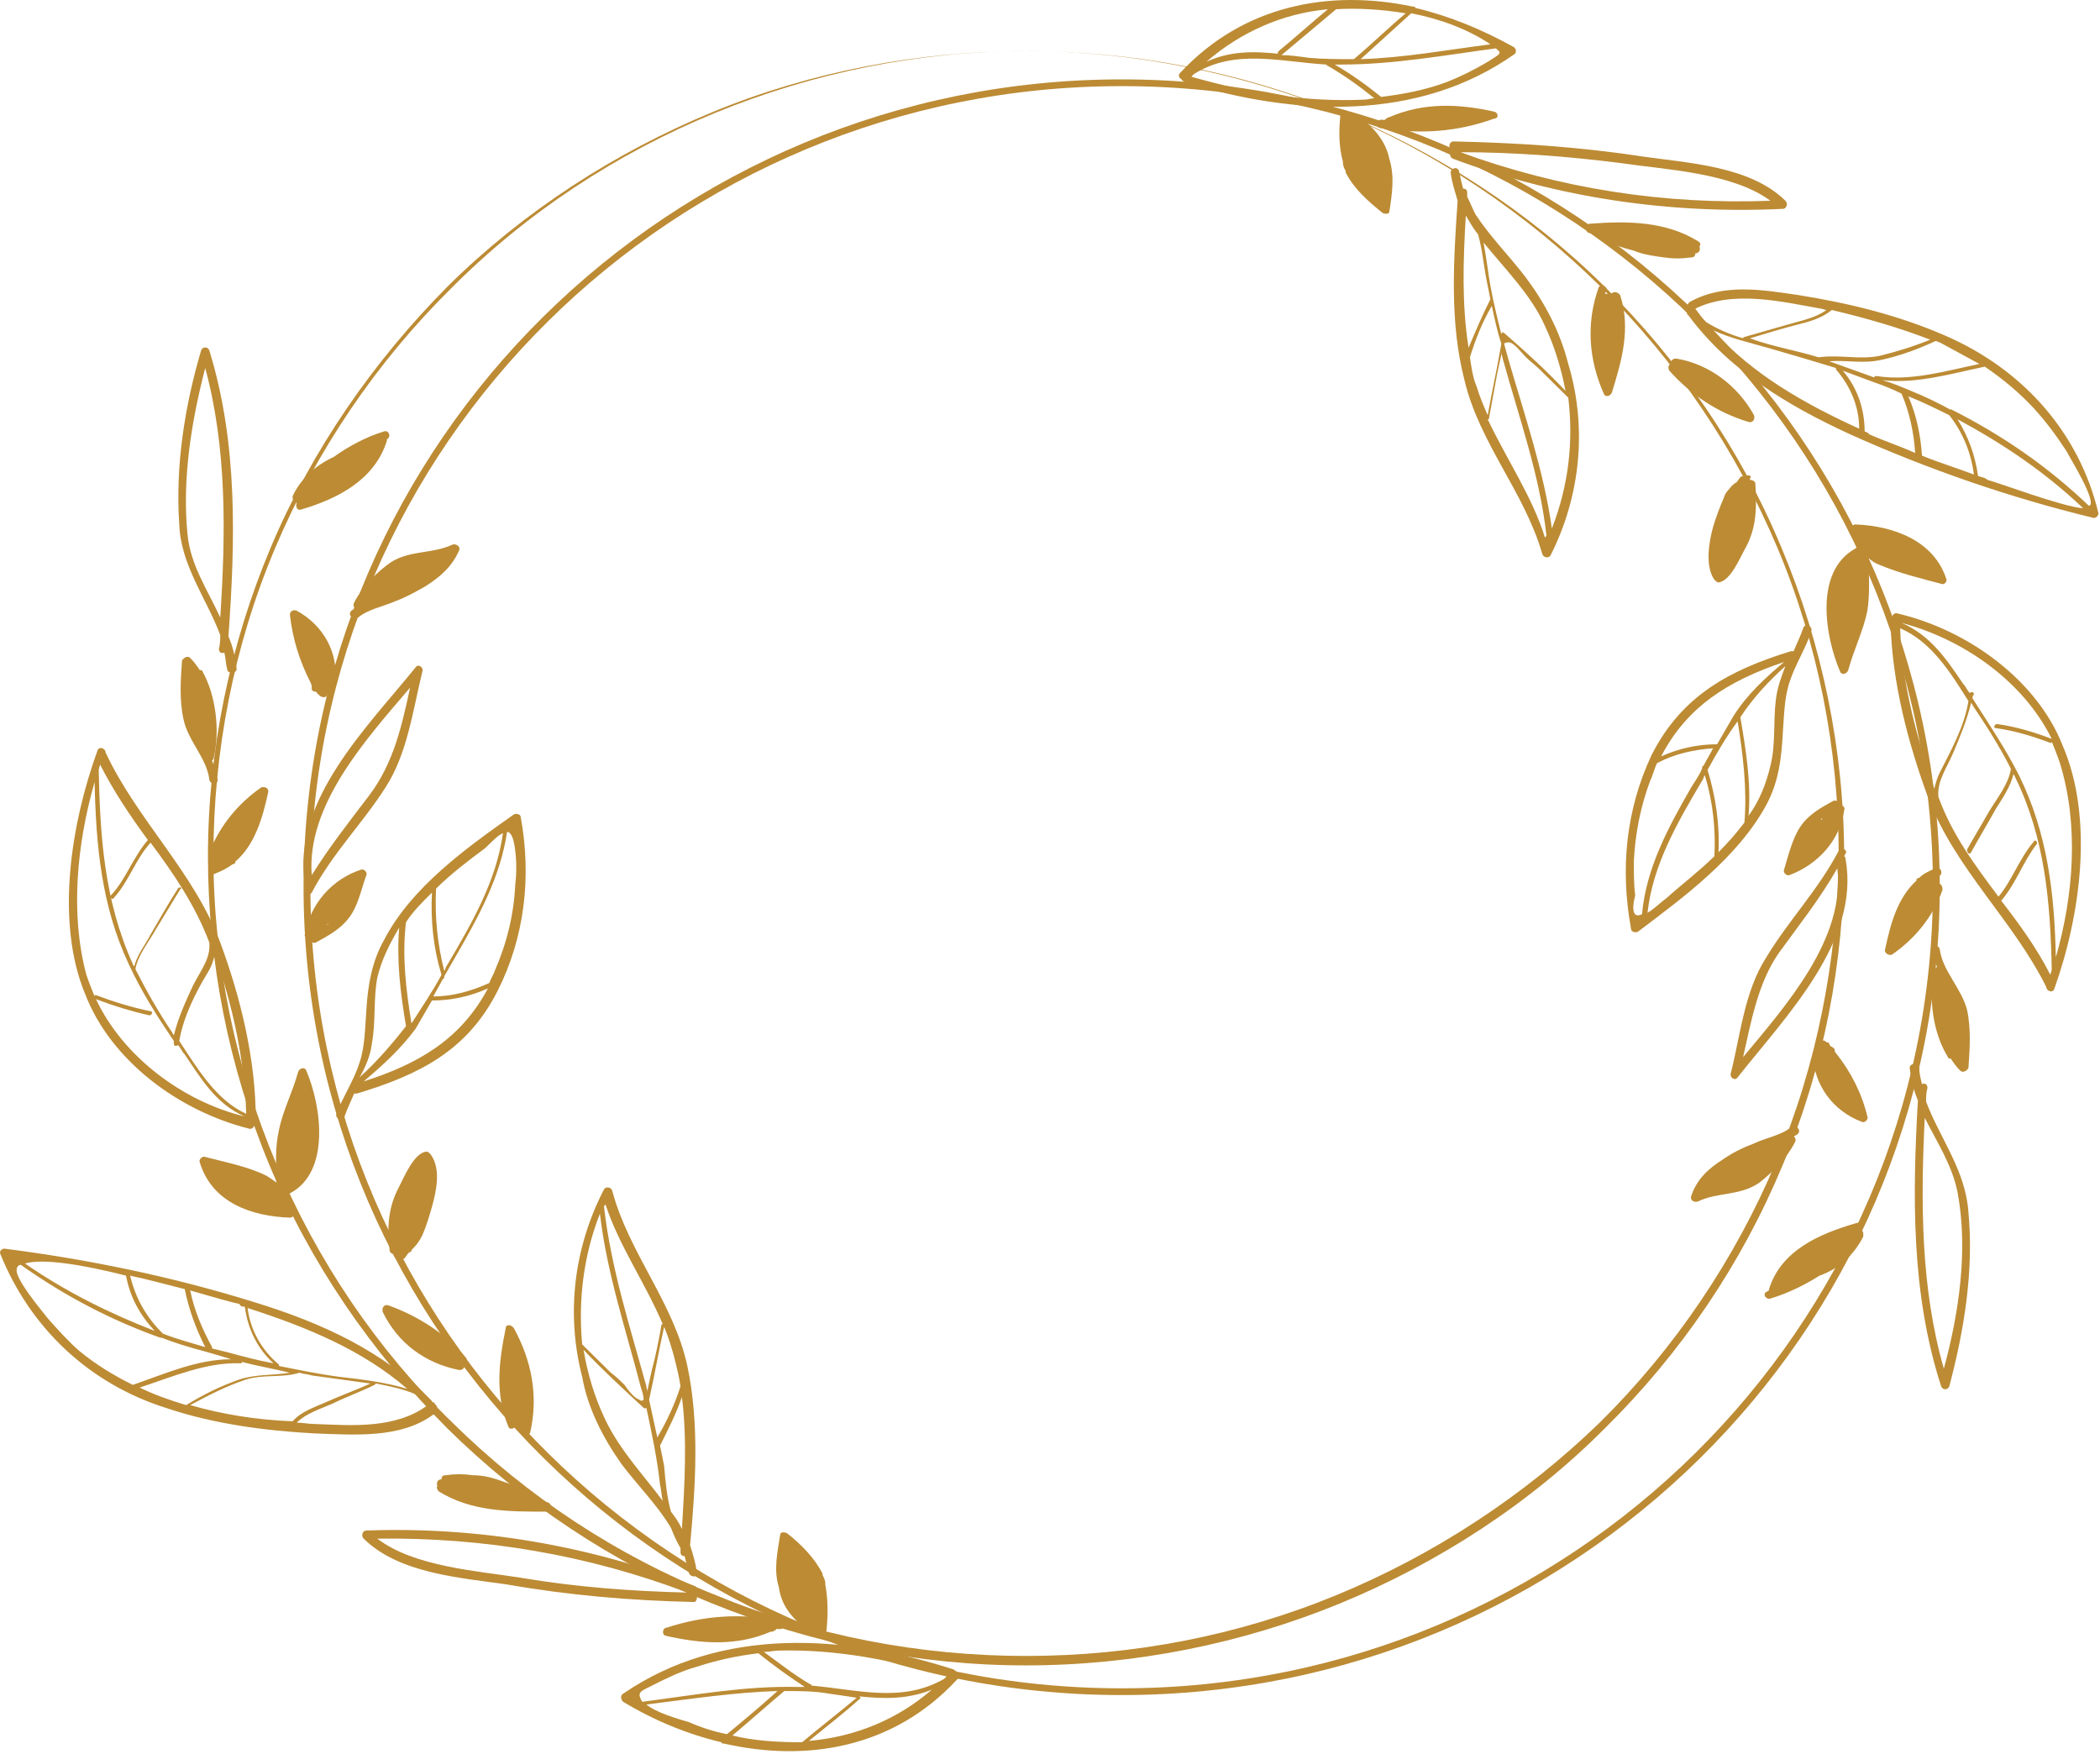 <svg viewBox="0 0 364 304" fill="none" xmlns="http://www.w3.org/2000/svg">
<path d="M177.849 8.85C196.315 8.85 214.78 12.357 232.061 19.369C249.106 26.382 264.967 36.667 277.988 49.524C291.008 62.38 301.661 77.808 308.763 94.872C315.865 111.702 319.652 130.169 319.652 148.402C319.652 166.635 316.102 185.101 309 201.932C301.898 218.996 291.481 234.424 278.224 247.514C265.204 260.604 249.343 270.889 232.298 277.902C215.253 284.915 196.551 288.655 177.849 288.655C159.148 288.655 140.682 284.915 123.401 277.902C106.119 270.889 90.495 260.37 77.475 247.514C64.454 234.424 53.801 218.996 46.699 201.932C39.597 184.868 36.046 166.635 36.046 148.402C36.046 130.169 39.834 111.702 46.936 94.872C54.038 78.042 64.691 62.614 77.711 49.524C90.732 36.667 106.593 26.382 123.638 19.369C140.682 12.357 159.384 8.85 177.849 8.85ZM177.849 8.85C159.384 8.85 140.919 12.591 123.874 19.603C106.83 26.616 91.205 36.901 78.185 49.991C65.165 62.848 54.748 78.275 47.646 95.106C40.544 111.936 36.993 130.169 36.993 148.402C36.993 166.635 40.781 184.868 47.883 201.698C54.985 218.528 65.401 233.956 78.422 246.579C91.442 259.435 107.066 269.721 124.111 276.499C141.156 283.512 159.384 287.018 177.849 287.018C196.315 287.018 214.543 283.512 231.588 276.499C248.633 269.487 264.257 259.202 277.277 246.579C290.298 233.722 300.714 218.295 307.816 201.464C314.918 184.634 318.469 166.401 318.706 148.168C318.706 129.935 315.155 111.702 308.053 94.872C300.951 78.042 290.534 62.614 277.514 49.758C264.494 36.901 248.869 26.382 231.825 19.369C214.78 12.591 196.315 8.85 177.849 8.85Z" fill="#BC8B34"/>
<path d="M194.421 293.797C116.299 293.797 52.618 230.917 52.618 153.778C52.618 76.639 116.299 13.759 194.421 13.759C272.543 13.759 336.224 76.639 336.224 153.778C336.224 231.151 272.543 293.797 194.421 293.797ZM194.421 14.928C116.772 14.928 53.801 77.341 53.801 153.778C53.801 230.45 117.009 292.628 194.421 292.628C272.069 292.628 335.04 230.216 335.04 153.778C335.04 77.107 272.069 14.928 194.421 14.928Z" fill="#BC8B34"/>
<path d="M43.148 195.62C43.859 195.854 44.332 194.919 44.095 194.452C44.095 194.218 44.332 194.218 44.332 193.984C44.332 183.699 41.728 172.946 38.177 163.362C33.679 151.207 23.736 142.091 18.291 130.403C18.291 129.702 17.108 129.234 16.871 130.169C12.373 142.558 9.532 159.622 14.74 172.245C19.238 183.933 31.075 192.582 43.148 195.62ZM42.675 193.75H42.438H42.675ZM42.675 193.049C37.467 190.712 34.153 185.101 31.075 180.426C31.785 176.219 33.916 172.011 36.046 168.505C36.757 167.336 36.993 166.401 37.23 165.466C40.308 174.115 42.438 183.933 42.675 193.049ZM30.838 154.012C29.181 156.583 27.761 159.155 26.104 161.96C25.157 163.83 23.736 165.466 23.263 167.57C23.263 167.336 23.026 167.336 23.026 167.102C18.055 156.116 17.345 144.896 17.108 133.442C17.108 133.208 17.345 132.74 17.345 132.507C19.712 137.182 22.553 141.389 25.63 145.597C23.026 148.636 21.842 152.376 19.238 155.181C19.002 155.415 19.475 156.116 19.712 155.648C22.316 152.843 23.5 148.869 26.104 146.064C30.128 151.441 33.916 157.051 36.283 163.362C36.52 166.167 34.863 168.037 33.442 170.842C32.259 173.414 30.838 176.452 30.128 179.491C30.128 179.258 29.891 179.258 29.891 179.024C27.524 175.517 25.393 171.777 23.5 168.037C23.5 168.037 23.5 168.037 23.5 167.804C23.973 165.466 25.867 163.129 27.051 161.025C28.471 158.687 29.891 156.35 31.312 154.012C31.785 154.012 31.075 153.545 30.838 154.012ZM16.398 135.545C16.634 146.532 17.581 157.051 22.316 167.102C24.447 171.777 27.287 176.219 30.128 180.426C30.128 180.66 30.128 180.894 30.128 180.894C30.128 181.361 30.602 181.361 30.838 181.128C31.312 181.595 31.549 182.296 32.022 182.764C34.863 186.971 37.467 191.413 42.438 193.517C31.785 190.945 21.369 183.231 16.634 173.18C19.712 174.349 22.789 175.284 25.867 175.985C26.34 175.985 26.577 175.284 26.104 175.284C22.789 174.582 19.712 173.647 16.634 172.479C16.398 172.479 16.398 172.479 16.398 172.712C15.924 171.544 15.451 170.375 14.977 168.972C12.136 158.453 13.32 146.298 16.398 135.545Z" fill="#BC8B34"/>
<path d="M46.226 203.802C42.911 202.165 39.124 201.464 35.573 200.529C35.099 200.295 34.389 200.997 34.626 201.464C36.757 208.477 43.622 210.814 50.25 211.048C50.724 211.048 50.724 210.814 50.961 210.581C51.197 210.347 51.434 210.113 51.197 209.646C50.724 208.711 50.25 207.776 49.54 206.841C49.777 207.074 50.014 207.074 50.25 206.841C57.352 203.1 55.695 191.646 53.091 185.569C52.854 184.868 51.907 185.101 51.671 185.803C50.724 189.309 49.067 192.348 48.356 195.854C47.646 198.893 47.883 201.932 47.883 204.97C47.646 204.737 46.936 204.269 46.226 203.802Z" fill="#BC8B34"/>
<path d="M75.581 244.475C75.817 244.241 75.817 243.774 75.581 243.54L75.344 243.306C75.344 243.306 75.344 243.072 75.107 243.072C75.107 243.072 74.871 243.072 74.871 242.839C66.585 234.19 55.695 229.281 44.332 225.775C30.128 221.333 15.451 218.295 0.773 216.424C0.3 216.424 -0.174 216.892 0.063 217.36C5.271 230.216 15.451 239.8 28.708 244.007C36.993 246.813 45.989 247.981 54.511 248.449C61.377 248.683 69.426 249.384 75.107 245.176C75.581 244.942 75.581 244.709 75.581 244.475ZM70.609 240.735C66.822 239.566 62.797 239.099 58.773 238.631C55.222 238.164 51.907 237.462 48.356 236.761C48.356 236.761 48.356 236.761 48.356 236.527C45.279 233.956 43.385 230.45 42.912 226.71C53.091 229.982 62.797 233.956 70.609 240.735ZM32.969 243.54C36.046 241.904 39.124 240.267 42.675 239.099C45.752 238.164 48.83 238.865 51.907 237.93C52.618 238.164 53.328 238.164 54.038 238.397C57.352 238.865 60.903 239.332 64.218 239.8C61.614 240.969 59.01 241.904 56.405 243.072C54.275 244.007 52.144 244.709 50.724 246.345C44.569 246.111 38.65 245.176 32.969 243.54ZM42.438 226.476C42.912 230.216 44.569 233.722 47.41 236.294C44.806 235.826 42.201 235.125 39.597 234.424C38.65 234.19 37.703 233.956 36.757 233.722C36.757 233.722 36.757 233.722 36.757 233.489C35.099 230.45 33.679 227.177 32.969 223.671C36.993 224.84 40.308 225.775 41.491 226.008C41.728 226.476 41.965 226.476 42.438 226.476ZM28.234 231.151C25.393 228.346 23.5 225.073 22.553 221.1C25.867 221.801 29.181 222.736 32.022 223.437C32.732 226.943 33.916 230.216 35.573 233.489C33.206 232.787 30.602 232.086 28.234 231.151ZM21.842 221.1C22.553 224.84 24.21 227.878 26.814 230.683C19.002 227.645 11.426 223.905 4.324 218.996C7.402 218.061 14.504 219.23 21.842 221.1ZM8.349 228.58C7.638 227.645 2.43 221.567 2.904 219.931C2.904 219.697 3.14 219.23 3.614 219.23C11.189 224.606 19.238 228.813 27.761 231.852H27.997C30.365 232.787 32.732 233.489 35.336 234.19C36.993 234.657 38.65 235.125 40.071 235.592C34.153 235.592 28.471 238.164 23.026 240.034C19.712 238.397 16.634 236.527 13.793 234.19C11.9 232.554 10.006 230.45 8.349 228.58ZM24.21 240.501C29.891 238.631 35.81 236.06 41.728 236.294C41.965 236.294 41.965 236.06 41.965 236.06C44.569 236.761 47.41 237.229 50.25 237.93C47.41 238.397 44.332 238.164 41.491 239.099C38.177 240.267 35.336 241.67 32.259 243.54C29.181 242.605 26.577 241.67 24.21 240.501ZM54.511 246.813C53.565 246.813 52.381 246.579 51.434 246.579C53.091 244.942 55.459 244.241 57.589 243.306C59.956 242.137 62.56 241.202 64.928 240.034C64.928 240.034 64.928 240.034 65.165 239.8C67.532 240.267 69.899 240.735 72.03 241.67C72.74 242.371 73.45 243.072 74.16 243.54C68.479 247.748 60.903 247.046 54.511 246.813Z" fill="#BC8B34"/>
<path d="M66.348 227.411C68.952 232.787 73.687 236.294 79.605 237.462C80.315 237.462 80.552 236.995 80.552 236.527C81.026 236.294 81.026 235.826 80.789 235.359C77.238 231.151 72.503 228.112 67.295 226.242C66.585 226.009 66.112 226.71 66.348 227.411Z" fill="#BC8B34"/>
<path d="M87.654 230.216C86.471 236.06 85.76 241.67 88.128 247.28C88.364 247.981 89.311 247.514 89.548 247.046C89.785 247.046 90.022 247.28 90.258 247.28H90.495C90.495 247.514 90.495 247.514 90.495 247.747C90.258 248.682 91.679 249.15 91.915 248.215C93.336 241.904 92.152 235.826 89.075 230.216C88.601 229.515 87.654 229.515 87.654 230.216Z" fill="#BC8B34"/>
<path d="M68.242 217.359C68.242 218.061 68.952 218.294 69.426 218.294C69.662 218.294 69.899 218.294 70.136 218.061C70.373 217.827 70.609 217.359 70.846 217.126C71.083 217.126 71.083 216.892 71.32 216.892C71.32 216.658 71.32 216.658 71.556 216.424C72.267 215.723 72.74 215.022 73.213 214.087C73.924 212.451 74.397 210.814 74.871 209.178C75.581 206.607 76.528 202.633 74.634 200.062C74.397 199.828 74.16 199.594 73.924 199.594C71.793 199.828 70.136 203.802 69.189 205.672C67.295 209.178 67.058 212.684 67.532 216.658C67.532 217.126 68.005 217.359 68.242 217.359Z" fill="#BC8B34"/>
<path d="M66.585 162.895C64.454 166.635 63.744 170.842 63.507 175.05C63.271 178.089 63.271 181.361 62.324 184.166C61.377 187.205 59.483 190.01 58.299 193.049C58.062 193.984 59.483 194.452 59.72 193.516C60.193 192.114 60.903 190.711 61.377 189.543C61.614 189.543 61.614 189.543 61.85 189.543C72.74 186.27 81.026 182.063 86.234 171.777C90.968 162.427 92.152 151.908 90.258 141.623C90.258 141.155 89.548 140.922 89.075 141.155C80.789 146.999 71.32 153.778 66.585 162.895ZM64.454 180.894C65.165 177.154 64.691 173.18 65.401 169.44C66.111 166.401 67.532 163.596 69.189 160.791C68.716 166.635 69.426 172.245 70.373 177.855C68.005 180.894 65.401 183.933 62.324 186.738C63.271 185.101 64.218 182.998 64.454 180.894ZM63.034 187.439C66.348 184.634 69.426 181.829 72.03 178.322C72.977 176.686 73.924 175.05 74.871 173.414C78.185 173.414 81.499 172.712 84.577 171.31C79.842 180.192 72.503 184.4 63.034 187.439ZM89.311 147.467C89.548 149.337 89.548 151.441 89.311 153.311C89.075 158.453 87.891 163.362 85.76 168.271C85.523 168.972 85.05 169.674 84.813 170.375C81.736 171.777 78.421 172.712 75.107 172.712C75.581 171.777 76.291 170.609 76.764 169.674C77.001 169.674 77.001 169.44 77.001 169.206C77.711 168.037 78.185 167.102 78.895 165.933C82.919 158.921 86.707 152.142 87.891 144.194C88.601 144.194 89.075 145.363 89.311 147.467ZM87.181 144.428C85.997 152.843 81.736 160.09 77.475 167.336C77.238 167.57 77.238 168.037 77.001 168.271C75.817 163.596 75.344 158.921 75.581 154.012C78.185 151.441 81.262 149.103 84.103 146.999C85.523 145.597 86.47 144.662 87.181 144.428ZM74.871 154.713C74.634 159.622 75.107 164.297 76.528 168.972C74.871 172.011 72.977 174.816 71.32 177.387C70.373 171.544 69.662 165.7 70.373 159.856C71.556 157.986 73.213 156.349 74.871 154.713Z" fill="#BC8B34"/>
<path d="M35.099 116.378C35.099 116.144 34.862 116.144 34.626 116.144C34.152 115.443 33.679 114.741 32.969 114.04C32.495 113.573 31.785 114.04 31.548 114.508C31.311 117.78 31.075 121.286 31.785 124.559C32.495 128.299 35.809 131.338 36.283 135.078C36.283 136.013 37.94 136.013 37.703 135.078C37.467 133.909 37.23 132.974 36.756 131.805L36.993 131.572C38.177 126.896 37.467 120.585 35.099 116.378Z" fill="#BC8B34"/>
<path d="M36.993 148.869C36.993 149.103 36.757 149.103 36.757 149.337C36.52 149.571 36.757 150.038 36.993 150.038H36.757C35.81 150.272 36.283 151.908 37.23 151.441C38.414 150.973 39.361 150.506 40.308 149.804C40.544 149.804 40.781 149.571 40.781 149.571C40.781 149.571 40.781 149.571 40.781 149.337C44.095 146.532 45.516 141.857 46.463 137.415C46.699 136.714 45.989 136.247 45.279 136.48C41.255 139.285 38.177 143.025 36.283 147.701C36.046 148.636 36.52 148.869 36.993 148.869ZM39.361 148.636C39.597 148.636 39.597 148.636 39.361 148.636C39.361 148.869 39.124 148.869 38.887 149.103C39.124 148.869 39.361 148.869 39.361 148.636Z" fill="#BC8B34"/>
<path d="M38.177 110.066C38.177 110.767 38.177 111.702 37.94 112.404C37.94 113.105 38.414 113.339 38.887 113.105C39.124 114.04 39.124 114.975 39.361 115.91C39.361 116.845 41.018 116.845 41.018 115.91C40.781 113.806 40.307 111.936 39.597 110.3C40.781 93.703 41.254 76.873 36.283 60.744C36.046 60.043 35.099 60.043 34.863 60.744C32.022 70.328 30.365 80.847 31.075 90.898C31.312 97.911 35.81 103.755 38.177 110.066ZM35.573 63.783C39.361 77.808 39.124 92.535 38.177 107.027C36.046 102.352 32.969 97.911 32.495 92.535C31.548 82.951 33.206 72.899 35.573 63.783Z" fill="#BC8B34"/>
<path d="M120.56 276.266C121.034 276.032 121.034 275.097 120.323 274.863C102.095 267.85 82.919 264.578 63.507 265.279C62.797 265.279 62.56 266.214 63.034 266.682C69.189 272.759 79.842 273.461 87.891 274.629C98.544 276.5 109.434 277.435 120.323 277.668C120.797 277.668 121.034 276.5 120.56 276.266ZM65.401 266.682C83.866 266.448 101.858 269.487 119.14 276.032C109.434 275.798 99.964 275.097 90.258 273.461C82.919 272.292 71.793 271.591 65.401 266.682Z" fill="#BC8B34"/>
<path d="M81.973 255.695C80.316 255.461 78.895 255.461 77.238 255.695C76.764 255.695 76.528 255.929 76.528 256.396C75.817 256.396 75.581 257.098 75.817 257.565C75.581 257.799 75.817 258.266 76.054 258.5C81.736 262.007 88.128 262.007 94.756 262.007C95.703 262.007 95.703 260.37 94.756 260.37C94.283 260.37 94.046 260.37 93.573 260.37C93.809 260.136 93.573 259.669 93.336 259.435C91.442 258.266 89.548 257.565 87.418 256.864C85.524 256.163 83.867 255.695 81.973 255.695Z" fill="#BC8B34"/>
<path d="M107.776 253.825C110.617 257.565 113.931 260.838 116.299 264.812C116.772 265.98 117.246 267.149 117.956 268.318C117.956 268.552 117.956 268.786 117.956 269.019C117.956 269.487 118.193 269.721 118.666 269.721C118.903 270.656 119.14 271.591 119.376 272.526C119.613 273.461 121.033 273.461 120.797 272.526C120.56 270.889 120.086 269.253 119.613 267.851C120.56 257.565 121.27 246.813 119.14 236.761C116.772 225.775 108.96 217.126 106.119 206.373C105.882 205.672 104.936 205.672 104.699 206.139C99.491 216.191 98.07 227.645 100.911 238.631C101.858 244.008 104.462 249.15 107.776 253.825ZM104.936 246.111C103.042 242.137 101.858 238.164 101.148 233.956C104.462 237.462 108.013 240.735 111.564 244.008C111.801 244.241 112.038 244.008 112.038 244.008C112.984 248.449 113.931 252.89 114.405 257.332C114.642 258.267 114.642 259.202 114.878 260.137C111.564 255.695 107.54 251.488 104.936 246.111ZM118.193 265.045C117.719 263.877 117.009 262.942 116.299 262.007C115.589 259.435 115.352 256.864 115.115 254.059C114.878 252.89 114.642 251.721 114.405 250.553C115.825 247.748 117.246 244.943 118.193 242.137C119.14 249.384 118.666 257.332 118.193 265.045ZM117.956 240.267C117.009 243.306 115.589 246.345 113.931 249.15C113.458 247.046 112.984 244.709 112.511 242.605C113.458 238.397 114.168 234.19 115.115 229.982C115.825 231.619 116.299 233.255 116.772 234.891C117.246 236.761 117.719 238.631 117.956 240.267ZM114.878 229.515C114.642 229.515 114.642 229.515 114.642 229.748C114.168 232.32 113.695 234.891 112.984 237.462C112.748 238.631 112.511 239.566 112.274 240.735C112.274 240.969 112.274 240.969 112.274 241.202C112.274 240.969 112.038 240.735 112.038 240.267C109.197 229.982 105.882 219.697 104.699 209.178C104.699 208.944 104.936 208.944 104.936 208.711C107.303 215.957 111.801 222.268 114.878 229.515ZM103.989 210.347C105.172 220.632 108.487 230.45 111.091 240.501C111.327 241.202 111.564 241.904 111.564 242.605C111.327 242.839 111.091 242.839 110.854 242.605C109.907 242.371 108.723 240.735 108.25 240.034C107.54 239.332 106.829 238.631 105.882 237.93C104.225 236.294 102.568 234.657 100.911 233.021C100.201 225.307 101.148 217.593 103.989 210.347Z" fill="#BC8B34"/>
<path d="M54.038 154.713C57.589 147.934 62.797 142.792 66.822 136.48C70.609 130.637 71.556 123.156 73.213 116.378C73.45 115.676 72.503 114.975 72.03 115.676C63.744 125.961 50.487 138.818 52.854 153.311C52.854 153.545 52.854 153.545 53.091 153.778C53.091 154.012 52.854 154.012 52.854 154.246C52.381 154.713 53.565 155.415 54.038 154.713ZM71.083 119.183C69.662 125.728 68.242 132.273 63.981 137.883C60.43 142.558 57.116 146.766 54.038 151.675C53.091 139.519 63.507 128.065 71.083 119.183Z" fill="#BC8B34"/>
<path d="M53.565 162.661C53.565 163.128 54.275 163.596 54.748 163.362C56.879 162.193 59.01 161.025 60.43 159.155C62.087 157.051 62.56 154.246 63.508 151.675C63.744 151.207 63.034 150.506 62.56 150.739C57.589 152.376 53.801 156.583 52.855 161.96C52.618 162.193 53.091 162.427 53.565 162.661ZM56.879 160.09C56.879 160.323 56.642 160.323 56.642 160.323C56.879 160.09 56.879 160.09 56.879 160.09Z" fill="#BC8B34"/>
<path d="M61.377 104.456C61.14 104.923 61.377 105.391 61.613 105.391C61.377 105.625 61.14 105.625 60.903 105.858C60.193 106.56 61.14 107.495 62.087 107.027C63.744 105.625 66.348 105.157 68.479 104.222C70.373 103.521 72.03 102.586 73.687 101.651C76.291 100.015 78.421 98.145 79.605 95.34C79.842 94.638 78.895 94.171 78.421 94.405C74.871 96.041 71.083 95.34 67.769 97.443C65.401 99.08 62.797 101.651 61.377 104.456Z" fill="#BC8B34"/>
<path d="M54.038 119.416C54.038 119.65 54.275 119.884 54.748 119.884L54.985 120.118C54.985 120.351 55.222 120.351 55.222 120.351C55.458 120.819 56.405 121.053 56.642 120.585C56.879 120.118 57.115 119.65 57.115 119.183C57.589 119.183 57.826 118.949 58.062 118.481C58.773 113.339 56.169 108.43 51.434 105.859C50.96 105.625 50.25 105.859 50.25 106.56C50.724 110.767 51.907 114.508 53.801 118.248C54.038 118.715 54.038 118.949 54.038 119.416Z" fill="#BC8B34"/>
<path d="M51.434 87.158C51.197 87.626 51.434 88.561 52.144 88.327C58.536 86.457 64.928 83.184 67.058 76.406C67.058 76.406 67.058 76.406 67.058 76.172L67.295 75.938C67.769 75.471 67.295 74.535 66.585 74.769C63.508 75.704 60.43 77.341 57.826 79.21C54.748 80.613 52.144 82.951 50.724 85.989C50.724 86.223 50.724 86.223 50.724 86.457C50.961 86.691 50.961 86.924 51.434 87.158Z" fill="#BC8B34"/>
<path d="M165.776 289.823C165.776 289.59 165.539 289.59 165.302 289.356C146.364 283.278 125.058 281.876 108.013 293.563C107.54 293.797 107.54 294.498 108.013 294.966C113.458 298.239 119.14 300.576 125.058 301.979C125.058 302.212 125.295 302.212 125.531 302.212C139.972 305.485 154.886 302.914 165.776 291.226C166.486 290.525 166.249 290.057 165.776 289.823ZM148.968 294.031C153.466 294.498 157.49 294.498 161.515 292.862C155.596 298.005 148.258 301.044 140.209 301.745C143.05 299.407 146.127 297.07 148.968 294.498C149.205 294.498 149.205 294.265 148.968 294.031ZM164.119 290.525C163.882 290.758 163.645 290.992 163.645 290.992C156.307 295.2 148.731 292.862 140.682 292.161C140.682 292.161 140.682 291.927 140.445 291.927C137.605 290.291 135.001 288.187 132.397 286.317C133.344 286.317 134.29 286.083 135.001 286.083C144.943 285.85 154.649 287.72 164.119 290.525ZM113.458 291.927C115.825 290.758 118.193 289.59 120.797 288.888C124.348 287.72 127.662 287.018 131.45 286.551C134.054 288.655 136.658 290.525 139.499 292.395C139.025 292.395 138.788 292.395 138.315 292.395C129.319 292.161 120.323 293.797 111.327 294.966C110.144 293.096 111.327 293.096 113.458 291.927ZM112.038 295.434C119.613 294.498 127.188 293.33 134.764 293.096C131.923 295.667 128.846 298.239 126.005 300.576C123.637 300.109 121.507 299.407 119.376 298.472C117.719 298.005 113.695 296.836 112.038 295.434ZM126.952 300.81C130.029 298.239 132.87 295.667 135.948 293.096C138.552 293.096 141.156 293.096 143.76 293.563C145.417 293.797 147.074 294.031 148.494 294.265C145.417 296.836 142.103 299.407 139.025 301.979C135.001 301.979 130.739 301.745 126.952 300.81Z" fill="#BC8B34"/>
<path d="M115.352 283.512C121.507 284.915 127.662 285.382 133.58 282.811C133.58 282.811 133.58 282.811 133.817 282.811C134.054 282.811 134.291 282.577 134.291 282.577C134.291 282.577 134.527 282.577 134.527 282.343C134.527 282.343 134.527 282.343 134.764 282.343H135.001C135.948 282.577 136.421 281.175 135.474 280.941C128.609 279.538 121.98 280.006 115.589 282.11C114.878 282.11 114.642 283.278 115.352 283.512Z" fill="#BC8B34"/>
<path d="M139.972 282.577C140.209 282.811 140.683 282.811 140.919 282.577H141.156C141.393 282.811 141.393 283.045 141.629 283.045C141.866 283.278 142.34 283.278 142.576 283.045C143.05 283.045 143.287 282.811 143.287 282.343C143.523 279.772 143.523 277.201 143.05 274.629V274.396C143.05 273.928 142.813 273.461 142.576 272.993V272.759C141.156 269.954 138.789 267.617 136.421 265.747C135.948 265.513 135.238 265.513 135.238 265.98C134.764 269.019 134.054 272.058 135.001 275.097C135.474 278.603 137.605 280.707 139.972 282.577Z" fill="#BC8B34"/>
<path d="M328.885 106.326C328.175 106.092 327.701 107.027 327.938 107.495C327.938 107.729 327.701 107.729 327.701 107.962C327.938 118.248 330.779 129 334.33 138.584C339.065 150.739 349.007 159.622 354.689 171.076C354.689 171.777 355.873 172.245 356.109 171.31C360.607 158.687 362.975 141.857 357.53 129.234C353.032 117.78 340.958 109.131 328.885 106.326ZM329.359 108.196H329.595C329.595 108.196 329.595 108.196 329.359 108.196ZM329.359 108.897C334.803 111.235 338.118 116.611 341.195 121.52C340.485 125.961 338.118 130.169 336.224 133.909C335.75 134.844 335.514 135.779 335.277 136.714C332.199 127.831 329.595 118.014 329.359 108.897ZM341.669 147.701C343.089 145.129 344.51 142.792 345.93 140.22C347.114 138.35 348.534 136.247 349.007 134.143C349.007 134.377 349.244 134.377 349.244 134.61C354.452 145.129 355.399 156.35 355.636 168.037C355.636 168.271 355.399 168.738 355.399 168.972C353.032 164.297 349.954 160.09 346.877 156.116C349.481 153.077 350.665 149.337 353.032 146.298C353.269 146.064 352.795 145.363 352.558 145.831C349.954 148.869 348.771 152.609 346.403 155.414C342.379 150.038 338.354 144.662 335.987 138.117C335.75 135.312 337.407 133.208 338.591 130.403C339.775 127.598 340.958 124.793 341.669 121.754C341.669 121.988 341.905 121.988 341.905 122.221C344.273 125.728 346.64 129.468 348.534 133.208C348.534 133.208 348.534 133.208 348.534 133.442C348.06 136.013 346.167 138.35 344.746 140.688C343.563 142.792 342.142 145.129 340.958 147.233C340.958 147.934 341.432 148.168 341.669 147.701ZM356.346 165.933C356.109 154.947 354.926 144.428 349.954 134.377C347.587 129.702 344.746 125.494 341.905 121.053C341.905 120.819 341.905 120.585 342.142 120.351C342.142 119.884 341.669 119.884 341.432 120.118C340.958 119.65 340.722 118.949 340.248 118.481C337.407 114.274 334.567 110.066 329.595 107.962C340.248 110.767 350.665 118.014 355.636 128.065C352.558 126.896 349.481 125.961 346.167 125.494C345.693 125.494 345.456 126.195 345.93 126.195C349.244 126.663 352.322 127.598 355.399 128.766C355.636 128.766 355.636 128.767 355.636 128.533C356.109 129.702 356.583 130.87 357.056 132.273C360.371 143.026 359.424 155.181 356.346 165.933Z" fill="#BC8B34"/>
<path d="M337.407 100.482C335.277 93.703 328.175 91.132 321.546 90.898C321.31 90.898 321.073 91.132 320.836 91.366C320.599 91.6 320.363 91.833 320.599 92.301C321.073 93.236 321.546 94.171 322.257 95.106C322.02 94.872 321.783 94.872 321.546 95.106C314.444 99.08 316.338 110.3 318.942 116.378C319.179 117.079 320.126 116.845 320.363 116.144C321.31 112.637 322.967 109.365 323.677 105.859C324.15 102.82 323.914 99.781 323.914 96.742C324.387 97.21 325.097 97.677 325.808 97.911C329.122 99.313 332.91 100.248 336.46 101.183C336.934 101.417 337.407 100.95 337.407 100.482Z" fill="#BC8B34"/>
<path d="M337.171 58.173C329.122 54.666 320.6 52.563 311.84 51.16C305.449 50.225 298.82 49.056 292.902 52.329C292.665 52.563 292.428 52.796 292.428 53.03C292.192 53.264 291.955 53.498 292.192 53.965L292.428 54.199V54.433L292.665 54.666C299.767 64.25 309.947 70.328 320.6 75.237C334.093 81.314 348.297 86.223 362.738 89.73C363.211 89.963 363.922 89.262 363.685 88.795C360.371 75.003 350.665 64.016 337.171 58.173ZM352.558 70.795C354.689 73.133 356.583 75.704 358.24 78.276C358.95 79.678 363.211 86.457 362.265 87.626H362.028C354.926 80.847 347.114 75.471 338.355 71.029C338.355 71.029 338.118 70.795 338.118 71.029C335.987 69.86 333.62 68.692 331.253 67.757C329.595 67.055 327.938 66.354 326.281 65.887C332.199 66.588 338.355 64.718 344.036 63.549C347.114 65.653 349.954 67.99 352.558 70.795ZM337.881 71.964C340.248 75.003 341.669 78.509 342.142 82.249C339.065 81.081 335.987 80.146 333.146 78.977C332.91 75.471 332.199 71.964 330.779 68.692C333.146 69.627 335.514 70.795 337.881 71.964ZM343.089 63.081C337.408 64.25 331.253 66.12 325.334 65.185C325.097 65.185 324.861 65.185 324.861 65.419C322.257 64.484 319.653 63.549 317.049 62.614C320.126 62.38 322.967 63.081 326.044 62.38C329.359 61.679 332.436 60.51 335.514 59.108C335.75 59.108 335.987 59.341 336.224 59.341C338.828 60.744 340.959 61.913 343.089 63.081ZM334.567 58.874C331.726 60.043 328.648 60.978 325.808 61.679C322.257 62.38 318.942 61.445 315.391 61.913C315.391 61.913 315.391 61.913 315.155 61.913C311.367 60.744 307.106 60.043 303.318 58.64C306.396 57.705 309.473 56.77 312.314 56.069C314.208 55.601 316.102 54.9 317.522 53.731C323.44 55.134 329.122 56.77 334.567 58.874ZM315.628 53.498C315.865 53.498 316.338 53.731 316.575 53.731C314.681 55.134 312.077 55.601 309.71 56.303C307.342 57.004 304.738 57.705 302.371 58.406C302.371 58.406 302.134 58.406 302.134 58.64C299.767 57.939 297.636 57.004 295.743 55.835C295.032 55.134 294.559 54.433 293.849 53.498C300.477 50.225 309 52.329 315.628 53.498ZM296.926 57.238C300.004 58.64 303.081 59.342 306.396 60.276C310.42 61.445 314.444 62.614 318.232 63.783C318.232 63.783 318.232 63.783 318.232 64.016C320.836 67.055 322.257 70.562 322.257 74.302C313.024 70.094 303.791 64.952 296.926 57.238ZM323.204 74.769C323.204 71.029 322.02 67.289 319.416 64.25C321.31 64.952 323.204 65.653 325.097 66.354C326.518 66.822 328.175 67.523 329.595 68.224C331.016 71.497 331.726 75.003 331.963 78.509C329.359 77.341 326.518 76.406 323.914 75.237C323.914 75.003 323.677 75.003 323.204 74.769ZM342.852 82.483C342.379 78.977 341.195 75.704 339.301 72.665C347.114 76.873 354.452 81.782 361.081 88.093C357.53 87.86 346.403 83.652 344.51 83.184C344.036 82.717 343.326 82.717 342.852 82.483Z" fill="#BC8B34"/>
<path d="M290.534 62.146C289.824 62.146 289.588 62.614 289.588 63.081C289.114 63.315 289.114 63.783 289.351 64.25C293.139 68.458 297.636 71.497 303.081 73.133C303.791 73.367 304.265 72.665 304.028 71.964C301.187 66.822 296.216 63.081 290.534 62.146Z" fill="#BC8B34"/>
<path d="M279.171 51.16C278.934 51.16 278.934 50.926 278.698 50.926C278.461 50.926 278.461 50.926 278.224 50.926C278.224 50.693 278.224 50.693 278.461 50.459C278.698 49.524 277.277 49.056 277.041 49.991C274.91 56.069 275.383 62.38 277.987 68.224C278.224 68.925 279.171 68.692 279.408 67.99C281.065 62.614 282.722 57.004 280.828 51.16C280.355 50.459 279.408 50.459 279.171 51.16Z" fill="#BC8B34"/>
<path d="M302.608 82.483C302.371 82.483 301.898 82.483 301.661 82.717C301.424 82.951 301.187 83.418 300.951 83.652C300.714 83.652 300.714 83.886 300.477 83.886C300.477 83.886 300.477 84.12 300.24 84.12C299.767 84.821 299.057 85.288 298.82 86.223C298.11 87.859 297.4 89.73 296.926 91.366C296.216 93.937 295.506 98.145 297.163 100.482C297.4 100.716 297.636 100.95 297.873 100.95C300.004 100.716 301.661 96.508 302.608 94.872C304.502 91.366 304.502 87.859 304.265 83.886C304.265 83.418 303.791 83.184 303.318 83.184C303.318 83.184 303.318 83.184 303.318 82.951C303.791 82.483 303.081 82.249 302.608 82.483Z" fill="#BC8B34"/>
<path d="M306.159 139.519C308.289 135.545 308.763 131.572 309 127.364C309.236 124.325 309.236 121.053 310.183 118.248C311.13 115.209 313.024 112.404 313.971 109.365C314.208 108.43 312.787 107.962 312.551 108.897C312.077 110.3 311.367 111.702 310.893 112.871C310.657 112.871 310.657 112.871 310.42 112.871C299.767 116.144 291.481 120.585 286.273 130.87C281.775 140.454 280.828 150.739 282.722 161.025C282.722 161.492 283.432 161.726 283.906 161.492C291.955 155.415 301.187 148.636 306.159 139.519ZM295.979 133.442C297.636 130.403 299.293 127.598 301.187 125.026C302.134 130.87 302.844 136.714 302.371 142.558C300.951 144.428 299.53 146.064 297.873 147.701C298.11 143.026 297.4 138.117 295.979 133.442ZM307.816 121.286C307.342 125.026 307.816 129 306.869 132.74C306.159 135.779 304.975 138.818 303.081 141.389C303.555 135.545 302.608 129.935 301.661 124.325C303.791 121.053 306.395 118.248 309.473 115.442C308.763 117.313 308.053 119.183 307.816 121.286ZM309.236 114.741C305.922 117.546 302.844 120.351 300.477 124.091C299.53 125.728 298.583 127.364 297.636 129C294.322 129 291.008 129.702 287.93 131.104C292.428 122.455 299.53 118.014 309.236 114.741ZM283.432 155.181C283.196 153.311 283.196 151.207 283.196 149.337C283.432 144.428 284.379 139.753 286.036 135.312C286.51 134.377 286.747 133.208 287.22 132.273C290.298 130.637 293.612 129.935 296.926 129.702C296.453 130.637 295.742 131.805 295.269 132.74C295.032 132.74 295.032 132.974 295.032 133.208C294.559 134.377 293.849 135.312 293.138 136.48C289.114 143.493 285.326 150.506 284.616 158.453C283.196 159.155 282.722 157.986 283.432 155.181ZM286.273 157.752C286.036 157.986 285.8 157.986 285.563 158.22C286.51 149.804 290.771 142.558 295.032 135.312C295.269 135.078 295.269 134.61 295.506 134.377C296.926 139.052 297.4 143.727 297.163 148.402C294.559 150.973 291.481 153.311 288.877 155.648C287.93 156.35 287.22 157.051 286.273 157.752Z" fill="#BC8B34"/>
<path d="M337.644 183.231C337.644 183.465 337.881 183.465 338.118 183.465C338.591 184.166 339.065 184.868 339.775 185.569C340.248 186.036 340.959 185.569 341.195 185.101C341.432 181.829 341.669 178.323 340.959 175.05C340.012 171.31 336.697 168.271 336.224 164.531C335.987 163.596 334.567 163.596 334.804 164.531C335.04 165.7 335.277 166.635 335.751 167.57L335.514 167.804C334.093 172.712 335.04 179.024 337.644 183.231Z" fill="#BC8B34"/>
<path d="M335.751 153.077C335.751 152.843 335.987 152.843 335.987 152.61C336.224 152.376 335.987 151.908 335.751 151.908H335.987C336.934 151.675 336.461 150.038 335.514 150.506C334.33 150.973 333.383 151.441 332.673 152.142C332.436 152.142 332.2 152.376 332.2 152.376C332.2 152.376 332.2 152.376 332.2 152.61C328.885 155.648 327.702 160.09 326.755 164.531C326.518 164.998 327.228 165.7 327.938 165.466C331.963 162.661 335.04 158.921 336.697 154.246C336.697 153.311 336.224 153.077 335.751 153.077ZM333.383 153.311C333.146 153.311 333.146 153.311 333.383 153.311C333.383 153.077 333.62 152.843 333.857 152.843C333.62 152.843 333.383 153.077 333.383 153.311Z" fill="#BC8B34"/>
<path d="M333.857 190.945C333.857 190.244 333.857 189.309 334.093 188.608C334.093 187.906 333.62 187.673 333.146 187.906C332.91 186.971 332.673 186.036 332.673 185.101C332.673 184.166 331.016 184.166 331.016 185.101C331.253 187.205 331.726 189.075 332.436 190.712C331.489 207.308 331.253 224.138 336.461 240.267C336.697 240.969 337.644 240.969 337.881 240.267C340.485 230.45 342.142 220.165 341.195 210.113C340.722 202.867 336.224 197.257 333.857 190.945ZM336.934 237.229C332.91 223.203 332.91 208.477 333.62 193.75C335.751 197.958 338.355 201.932 339.302 206.607C341.195 216.658 339.538 227.645 336.934 237.229Z" fill="#BC8B34"/>
<path d="M251.947 27.551C270.175 34.33 289.587 37.135 308.999 36.2C309.71 36.2 309.946 35.265 309.473 34.797C303.318 28.72 292.428 28.252 284.379 27.083C273.726 25.447 262.837 24.746 251.947 24.512C251.237 24.512 251 25.447 251.473 25.915C251.237 26.616 251.237 27.317 251.947 27.551ZM306.869 34.797C288.404 35.498 270.412 32.693 253.131 26.382C262.363 26.382 271.596 27.083 280.828 28.252C288.64 29.421 300.24 29.888 306.869 34.797Z" fill="#BC8B34"/>
<path d="M277.04 40.173C276.804 40.407 277.04 40.875 277.277 41.109C279.171 42.277 281.302 42.979 283.196 43.446C284.853 44.147 286.747 44.381 288.404 44.615C290.061 44.849 291.481 44.849 293.138 44.615C293.612 44.615 293.848 44.381 293.848 43.914C294.559 43.914 294.795 43.212 294.559 42.745C294.795 42.511 294.795 42.044 294.322 41.81C288.64 38.303 282.012 38.303 275.62 38.771C274.673 38.771 274.673 40.407 275.62 40.407C276.33 40.173 276.804 40.173 277.04 40.173Z" fill="#BC8B34"/>
<path d="M264.494 48.121C261.653 44.381 258.339 41.108 255.735 37.135C255.261 36.2 254.788 35.031 254.314 34.096C254.314 33.862 254.314 33.628 254.314 33.395C254.314 32.927 254.078 32.693 253.604 32.693C253.367 31.758 253.131 30.823 252.894 29.655C252.657 28.72 251.237 29.187 251.474 30.122C251.71 31.758 252.184 33.161 252.657 34.797C251.947 45.082 251.237 55.835 253.841 65.886C256.445 76.873 264.257 85.288 267.335 96.041C267.571 96.742 268.518 96.742 268.755 96.275C273.963 85.989 275.147 74.068 271.833 63.081C270.412 57.471 267.808 52.562 264.494 48.121ZM267.808 56.536C269.465 60.043 270.649 64.016 271.359 67.757C268.045 64.25 264.494 60.978 260.706 57.705C260.469 57.471 260.233 57.705 260.233 57.939C259.286 54.199 258.339 50.225 257.865 46.485C257.629 44.849 257.392 43.446 257.155 42.044C260.943 46.719 265.441 51.16 267.808 56.536ZM254.078 37.368C254.788 38.537 255.261 39.472 256.208 40.641C256.918 43.212 257.155 45.784 257.629 48.355C257.865 49.524 258.102 50.692 258.339 51.861C256.918 54.666 255.735 57.471 254.551 60.276C253.367 52.796 253.604 45.082 254.078 37.368ZM254.788 61.913C255.735 58.874 256.918 55.835 258.576 53.03C259.049 55.134 259.522 57.471 260.233 59.575C259.522 63.783 258.576 67.99 257.865 71.964C257.155 70.328 256.445 68.692 255.971 67.055C255.261 65.419 255.025 63.549 254.788 61.913ZM257.865 72.665C258.102 72.665 258.102 72.665 258.102 72.432C258.576 69.86 259.049 67.289 259.522 64.718C259.759 63.549 259.996 62.614 260.233 61.445C260.233 61.211 260.233 61.211 260.233 60.978C260.233 61.445 260.469 61.913 260.469 62.146C263.31 72.432 266.861 82.249 268.045 92.768C268.045 93.002 267.808 93.002 267.808 93.236C265.678 86.223 261.18 79.678 257.865 72.665ZM268.992 91.599C267.571 81.548 264.257 71.964 261.416 62.146C261.18 61.211 260.943 60.51 260.706 59.575C260.943 59.341 261.18 59.341 261.653 59.341C262.6 59.575 263.784 61.211 264.494 61.913C265.204 62.614 266.151 63.315 266.861 64.016C268.518 65.653 270.175 67.289 271.833 68.925C272.78 76.639 271.833 84.353 268.992 91.599Z" fill="#BC8B34"/>
<path d="M318.706 147.467C315.155 154.246 309.946 159.622 306.159 165.933C302.371 171.777 301.661 179.491 300.004 186.036C299.767 186.738 300.714 187.439 301.187 186.738C309.473 176.219 322.493 163.128 319.889 148.869C319.889 148.636 319.889 148.636 319.653 148.402C319.653 148.168 319.889 148.168 319.889 147.934C320.363 147.467 319.179 146.532 318.706 147.467ZM302.134 183.231C303.555 176.92 304.738 170.375 308.289 165.232C311.84 160.323 315.391 155.882 318.469 150.506C319.889 162.661 309.71 174.115 302.134 183.231Z" fill="#BC8B34"/>
<path d="M318.943 139.519C318.943 139.052 318.232 138.584 317.759 138.818C315.628 139.987 313.498 141.156 312.077 143.259C310.657 145.363 309.947 148.402 309.236 150.739C309 151.207 309.71 151.908 310.183 151.674C315.155 149.804 318.943 145.597 319.653 140.454C319.889 139.987 319.416 139.519 318.943 139.519ZM315.628 142.091C315.628 141.857 315.865 141.857 315.865 141.857C315.865 142.091 315.628 142.091 315.628 142.091Z" fill="#BC8B34"/>
<path d="M311.13 197.958C311.367 197.49 311.13 197.023 310.893 197.023C311.13 196.789 311.367 196.789 311.604 196.555C312.314 195.854 311.367 194.919 310.42 195.387C308.763 196.789 305.922 197.257 304.028 198.192C302.134 198.893 300.24 199.828 298.583 200.997C295.979 202.633 294.085 204.503 293.138 207.308C292.902 208.009 293.612 208.477 294.322 208.243C297.636 206.607 301.661 207.308 304.975 204.971C307.342 203.101 309.71 200.763 311.13 197.958ZM306.632 199.36C306.632 199.36 306.869 199.36 306.632 199.36C306.869 199.36 306.632 199.36 306.632 199.36Z" fill="#BC8B34"/>
<path d="M317.995 181.829C317.759 181.595 317.522 181.361 317.285 181.361C317.285 181.127 317.049 181.127 317.049 180.894C317.049 180.66 316.812 180.66 316.575 180.66C316.338 180.192 315.391 180.192 315.155 180.894C314.918 181.361 314.918 181.829 314.918 182.062C314.445 182.062 314.208 182.296 314.208 182.764C314.444 188.14 317.759 192.581 322.73 194.451C323.204 194.685 323.914 193.984 323.677 193.516C322.73 189.543 320.836 185.803 318.232 182.53C317.995 182.296 317.995 182.062 317.995 181.829Z" fill="#BC8B34"/>
<path d="M322.493 213.152C322.967 212.684 322.493 211.749 321.783 211.983C315.391 213.853 308.763 216.658 306.632 223.437C306.632 223.437 306.632 223.437 306.632 223.671C306.395 223.671 306.395 223.905 306.159 223.905C305.448 224.372 306.159 225.307 306.869 225.073C309.946 224.138 312.787 222.736 315.391 221.1C318.706 219.931 321.31 217.593 322.967 214.321C322.967 214.087 322.967 214.087 322.967 213.853C322.967 213.619 322.967 213.386 322.493 213.152ZM317.522 215.022C317.759 215.022 317.759 215.022 317.522 215.022C317.759 215.022 317.759 215.022 317.522 215.022Z" fill="#BC8B34"/>
<path d="M262.363 8.149C256.918 5.11 251.237 2.773 245.318 1.37C245.318 1.137 245.082 1.137 244.845 1.137C230.404 -1.902 215.49 0.903 204.6 12.591C204.127 13.058 204.364 13.526 204.837 13.759C204.837 13.993 205.074 13.993 205.311 14.227C224.249 20.071 245.792 21.239 262.6 9.318C262.837 9.084 262.837 8.383 262.363 8.149ZM258.339 7.682C251 8.617 243.425 10.019 235.849 10.253C238.69 7.682 241.767 4.877 244.608 2.305C249.58 3.24 254.551 5.11 258.339 7.682ZM243.661 2.305C240.584 4.877 237.743 7.682 234.665 10.253C232.061 10.253 229.457 10.253 226.853 10.019C225.196 9.785 223.539 9.552 222.119 9.552C225.196 6.98 228.274 4.409 231.588 1.604C235.139 1.37 239.4 1.604 243.661 2.305ZM221.645 9.318C217.147 8.85 213.123 8.85 209.098 10.72C215.017 5.578 222.355 2.305 230.168 1.604C227.327 3.942 224.486 6.513 221.645 8.85C221.408 9.084 221.408 9.318 221.645 9.318ZM206.494 13.292C206.731 13.058 206.968 12.824 206.968 12.824C214.07 8.383 221.882 10.72 229.931 11.188C229.931 11.188 229.931 11.422 230.168 11.422C233.008 13.058 235.612 14.928 238.216 17.032C237.743 17.032 237.033 17.266 236.559 17.266C226.38 17.733 216.2 16.097 206.494 13.292ZM257.865 10.72C255.498 12.123 253.131 13.292 250.763 14.227C246.976 15.629 243.188 16.331 239.4 16.798C236.796 14.694 234.192 12.824 231.351 11.188C231.825 11.188 232.061 11.188 232.535 11.188C241.531 11.188 250.527 9.552 259.286 8.383C260.469 9.318 259.996 9.318 257.865 10.72Z" fill="#BC8B34"/>
<path d="M259.049 19.369C252.894 17.967 246.739 17.733 240.82 20.304C240.584 20.304 240.347 20.538 240.347 20.538C240.347 20.538 240.11 20.538 240.11 20.772C240.11 20.772 240.11 20.772 239.874 20.772H239.637C238.69 20.538 238.216 21.941 239.163 22.174C246.029 23.343 252.657 22.876 259.049 20.538C259.759 20.538 259.759 19.603 259.049 19.369Z" fill="#BC8B34"/>
<path d="M235.612 20.071C235.376 19.837 234.902 19.837 234.665 20.071H234.429C234.192 19.837 234.192 19.603 233.955 19.603C233.718 19.369 233.245 19.369 233.008 19.603C232.535 19.603 232.298 19.837 232.298 20.304C232.061 22.876 232.061 25.447 232.772 28.018V28.252C232.772 28.72 233.008 29.187 233.245 29.654V29.888C234.665 32.693 237.033 34.797 239.637 36.901C240.11 37.135 240.82 37.135 240.82 36.667C241.294 33.628 241.767 30.59 240.82 27.551C240.11 24.044 237.743 21.941 235.612 20.071Z" fill="#BC8B34"/>
</svg>
